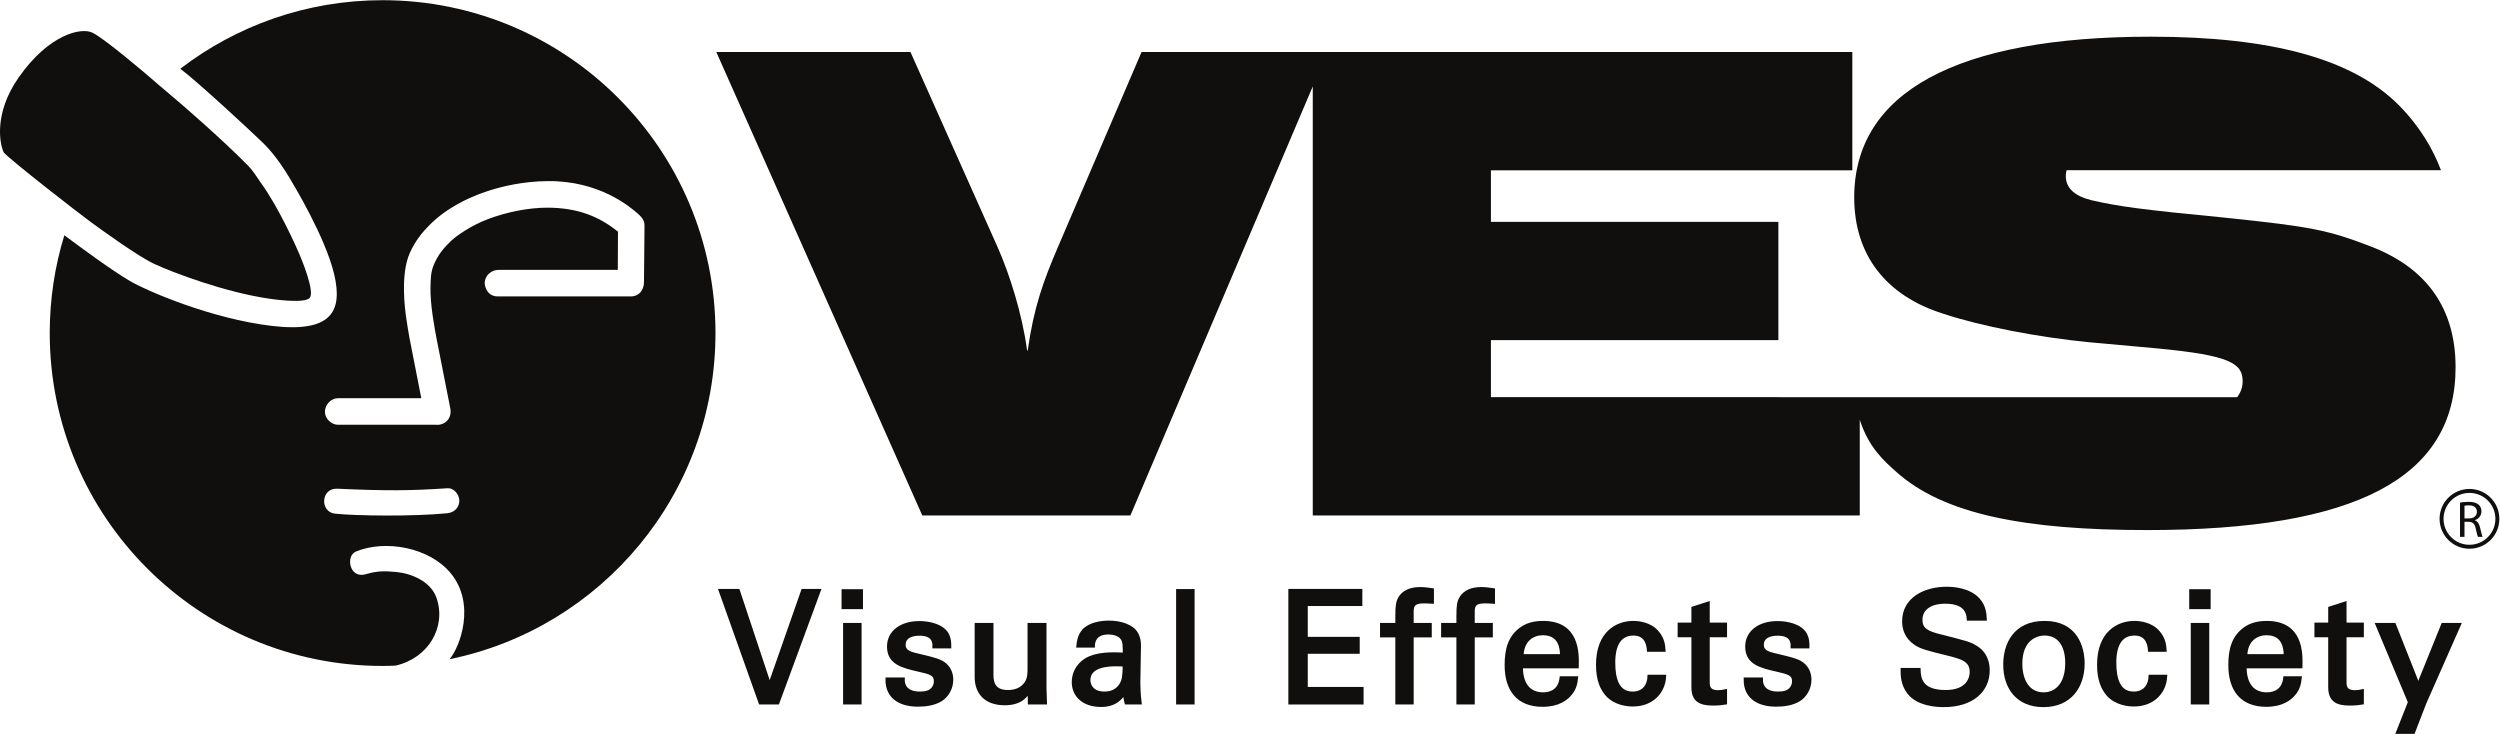 <?xml version="1.0" encoding="UTF-8" standalone="no"?>
<svg
   xmlns:dc="http://purl.org/dc/elements/1.1/"
   xmlns:cc="http://creativecommons.org/ns#"
   xmlns:rdf="http://www.w3.org/1999/02/22-rdf-syntax-ns#"
   xmlns:svg="http://www.w3.org/2000/svg"
   xmlns="http://www.w3.org/2000/svg"
   viewBox="0 0 840.653 246.773"
   height="246.773"
   width="840.653"
   xml:space="preserve"
   id="svg2"
   version="1.1"><defs
     id="defs6" /><g
     transform="matrix(1.333,0,0,-1.333,0,246.773)"
     id="g10"><g
       transform="scale(0.1)"
       id="g12"><path
         id="path14"
         style="fill:#100f0d;fill-opacity:1;fill-rule:evenodd;stroke:none"
         d="m 1591.43,1103.49 h -335.44 c -31.25,0 -33.34,32.54 -33.34,32.54 0,21.54 18.23,34.39 34.38,34.39 h 301.41 c 0,6.26 0.44,91.83 0.44,96.36 -46.18,37.5 -100.44,60.61 -178.57,60.61 -45.09,0 -99.6,-10.03 -149.32,-28.83 -42.7,-16.15 -79.52,-41.8 -94.27,-56 -16.67,-16 -32.08,-34.13 -42.46,-59.37 -7.83,-19.03 -7.65,-33.93 -8.33,-55.21 -1.38,-42.73 10.59,-106.72 16.15,-135.167 5.54,-28.504 34.11,-173.192 34.11,-173.192 4.14,-29 -19.48,-42.332 -37.7,-39.832 H 851.797 c -13.024,0 -32.035,12.723 -32.035,32.793 0,20.047 17.441,34.129 32.301,34.129 h 210.697 c -1.32,7.019 -28.65,145.309 -30.23,154.169 -1.56,8.85 -7.56,44.53 -8.85,55.48 -1.3,10.93 -14.32,102.08 9.89,156.26 14.02,31.33 31.77,52.93 50.53,71.61 22.57,22.44 47.37,40.02 78.92,56.77 8.33,4.44 94.79,51.84 217.19,53.39 130.73,1.67 208.09,-64.07 228.41,-81.77 16.51,-14.41 17.19,-22.41 17.19,-32.56 0,-10.15 -1.31,-119.54 -1.31,-140.11 0,-20.57 -12.5,-36.46 -33.07,-36.46 z M 1128.12,556.551 c -85.93,-8.551 -232.573,-6.512 -283.1,-1.031 -38.543,4.179 -35.938,64.851 5.656,62.941 126.574,-5.82 188.864,-4.922 278.504,1.211 14.05,0.976 28.28,-13.5 29.4,-29.531 1.08,-15.411 -9.27,-31.461 -30.46,-33.59 z M 965.156,1850.77 c -191.98,0 -368.879,-64.49 -510.328,-172.91 l 0.676,-0.63 c 38.875,-28.49 177.793,-156.96 209.039,-187.52 31.25,-30.56 56.957,-72.22 65.977,-87.5 9.023,-15.3 90.281,-148.62 112.507,-243.07 22.223,-94.46 -7.636,-147.93 -158.347,-129.88 -150.7,18.06 -311.836,86.8 -356.981,113.2 -45.125,26.39 -121.527,82.64 -165.277,115.28 0,0 -0.098,0.06 -0.113,0.07 -23.95,-78.02 -36.86,-160.87 -36.86,-246.75 0,-463.74 375.946,-839.701 839.707,-839.701 10.891,0 21.664,0.391 32.442,0.813 82.132,18.207 129.412,96.898 103.432,171.098 -14.6,41.652 -63.39,61.46 -101.581,65.109 -31.289,2.98 -48.437,2.601 -77.09,-5.731 -41.011,-11.898 -51.031,46.364 -24.468,57.313 73.961,30.449 184.909,10.949 239.079,-54.699 63.79,-77.25 23.66,-185.801 -2.9,-216.891 382.81,78.149 670.79,416.777 670.79,822.689 0,463.76 -375.94,839.71 -839.704,839.71" /><path
         id="path16"
         style="fill:#100f0d;fill-opacity:1;fill-rule:evenodd;stroke:none"
         d="m 389.871,1185.16 c 47.359,-21.88 178.484,-71.51 290.289,-87.5 0,0 87.516,-13.53 101.055,2.09 13.543,15.63 -19.797,95.51 -25.692,109.73 -5.906,14.23 -51.734,118.07 -97.925,181.27 -8.387,11.48 -17.825,28.27 -32.285,43.07 -64.59,65.97 -172.293,158.92 -185.094,169.43 -15.614,12.87 -64.992,55.47 -64.992,55.47 0,0 -112.45,96.64 -143.008,110.53 -28.094,12.77 -108.356,-4.18 -184.742,-112.87 C -17.445,1564.01 -0.094,1485.2 9.633,1466.45 28.395,1445.61 199.926,1312.28 229.086,1291.09 c 29.172,-21.18 118.781,-86.47 160.785,-105.93" /><path
         id="path18"
         style="fill:#100f0d;fill-opacity:1;fill-rule:nonzero;stroke:none"
         d="m 5978.38,1230.3 c -105.19,40.28 -145.7,49.11 -366.81,71.97 -216.03,20.96 -265.2,28.03 -335.35,43.81 -42.11,10.61 -65.08,29.81 -65.08,61.49 0,4.95 0.82,9.66 1.94,14.26 l 944.41,0.12 c -18.73,50.53 -52.66,110.25 -107.02,164.79 -115.85,115.79 -319.63,171.97 -625.13,171.97 -489.84,0 -747.92,-140.41 -747.92,-405.56 0,-144.06 79.04,-247.6 224.75,-293.31 94.76,-31.55 240.59,-59.59 368.57,-71.965 l 173.92,-15.785 c 180.82,-17.434 213.45,-37.281 212.56,-83.996 -0.24,-14.258 -5,-27.332 -13.95,-38.883 l -1882.28,0.25 v 143.711 h 725.13 v 298.488 h -725.13 v 129.93 h 911.66 v 298.49 H 2879.67 l -210.73,-491.55 c -36.87,-85.99 -60.75,-151.01 -76.53,-261.737 h -1.42 c -12.28,93.047 -44.94,194.947 -74.74,261.737 l -219.53,491.55 H 1806.9 L 2326.58,550.969 h 524.97 L 3311.58,1633.27 V 550.969 h 1379.86 v 241.48 c 22.73,-71.148 62.54,-104.961 91.4,-130.879 119.57,-107.769 324.7,-147.468 633.73,-147.468 526.83,0 777.84,131.687 777.84,410.769 0,147.339 -71.97,250.999 -216.03,305.429" /><path
         id="path20"
         style="fill:#100f0d;fill-opacity:1;fill-rule:nonzero;stroke:none"
         d="m 1961.36,79.102 h -42.9 L 1818.23,360.672 h 43.29 l 79.95,-240.621 84.24,240.621 h 39.39 L 1961.36,79.102" /><path
         id="path22"
         style="fill:none;stroke:#100f0d;stroke-width:10;stroke-linecap:butt;stroke-linejoin:miter;stroke-miterlimit:4;stroke-dasharray:none;stroke-opacity:1"
         d="m 1961.36,79.102 h -42.9 L 1818.23,360.672 h 43.29 l 79.95,-240.621 84.24,240.621 h 39.39 z" /><path
         id="path24"
         style="fill:#100f0d;fill-opacity:1;fill-rule:nonzero;stroke:none"
         d="m 2131.79,274.879 h 36.66 V 79.102 h -36.66 z m -3.9,85.019 h 44.07 V 319.73 h -44.07 v 40.168" /><path
         id="path26"
         style="fill:none;stroke:#100f0d;stroke-width:10;stroke-linecap:butt;stroke-linejoin:miter;stroke-miterlimit:4;stroke-dasharray:none;stroke-opacity:1"
         d="m 2131.79,274.879 h 36.66 V 79.102 h -36.66 z m -3.9,85.019 h 44.07 V 319.73 h -44.07 z" /><path
         id="path28"
         style="fill:#100f0d;fill-opacity:1;fill-rule:nonzero;stroke:none"
         d="m 2277.26,137.211 c -0.39,-14.82 7.41,-35.492 42.9,-35.492 15.21,0 26.52,2.73 34.32,12.48 3.9,5.071 6.24,11.699 6.24,18.332 0,19.11 -13.65,22.61 -42.9,29.25 -40.95,9.36 -75.27,17.539 -75.27,58.5 0,35.879 31.2,59.278 76.44,59.278 24.57,0 58.89,-7.02 70.59,-30.418 5.07,-10.922 5.07,-20.282 5.07,-28.469 h -37.44 c 1.17,29.637 -24.57,31.969 -37.83,31.969 -5.46,0 -39.78,0 -39.78,-28.071 0,-17.941 17.55,-22.23 27.69,-24.961 54.21,-12.871 65.91,-15.988 77.61,-26.91 10.92,-10.14 14.82,-23.801 14.82,-36.269 0,-21.84 -12.09,-40.559 -26.52,-49.532 -17.16,-10.527 -37.83,-13.258 -58.11,-13.258 -39.78,0 -76.83,16.379 -76.44,63.57 h 38.61" /><path
         id="path30"
         style="fill:none;stroke:#100f0d;stroke-width:10;stroke-linecap:butt;stroke-linejoin:miter;stroke-miterlimit:4;stroke-dasharray:none;stroke-opacity:1"
         d="m 2277.26,137.211 c -0.39,-14.82 7.41,-35.492 42.9,-35.492 15.21,0 26.52,2.73 34.32,12.48 3.9,5.071 6.24,11.699 6.24,18.332 0,19.11 -13.65,22.61 -42.9,29.25 -40.95,9.36 -75.27,17.539 -75.27,58.5 0,35.879 31.2,59.278 76.44,59.278 24.57,0 58.89,-7.02 70.59,-30.418 5.07,-10.922 5.07,-20.282 5.07,-28.469 h -37.44 c 1.17,29.637 -24.57,31.969 -37.83,31.969 -5.46,0 -39.78,0 -39.78,-28.071 0,-17.941 17.55,-22.23 27.69,-24.961 54.21,-12.871 65.91,-15.988 77.61,-26.91 10.92,-10.14 14.82,-23.801 14.82,-36.269 0,-21.84 -12.09,-40.559 -26.52,-49.532 -17.16,-10.527 -37.83,-13.258 -58.11,-13.258 -39.78,0 -76.83,16.379 -76.44,63.57 z" /><path
         id="path32"
         style="fill:#100f0d;fill-opacity:1;fill-rule:nonzero;stroke:none"
         d="M 2501.12,274.879 V 148.898 c 0,-19.097 4.29,-43.277 41.73,-43.277 18.33,0 35.48,6.238 46.02,21.84 8.19,11.699 8.19,26.91 8.19,36.66 v 110.758 h 37.82 V 115.762 c 0,-3.903 0.78,-25.742 1.17,-36.66 h -38.21 l -0.78,33.539 c -7.03,-13.653 -20.28,-35.493 -62.41,-35.493 -48.36,0 -70.97,27.692 -70.97,66.301 v 131.43 h 37.44" /><path
         id="path34"
         style="fill:none;stroke:#100f0d;stroke-width:10;stroke-linecap:butt;stroke-linejoin:miter;stroke-miterlimit:4;stroke-dasharray:none;stroke-opacity:1"
         d="M 2501.12,274.879 V 148.898 c 0,-19.097 4.29,-43.277 41.73,-43.277 18.33,0 35.48,6.238 46.02,21.84 8.19,11.699 8.19,26.91 8.19,36.66 v 110.758 h 37.82 V 115.762 c 0,-3.903 0.78,-25.742 1.17,-36.66 h -38.21 l -0.78,33.539 c -7.03,-13.653 -20.28,-35.493 -62.41,-35.493 -48.36,0 -70.97,27.692 -70.97,66.301 v 131.43 z" /><path
         id="path36"
         style="fill:#100f0d;fill-opacity:1;fill-rule:nonzero;stroke:none"
         d="m 2816.24,175.43 c -14.83,0 -70.6,0 -70.6,-39.782 0,-12.476 7.8,-33.929 40.57,-33.929 18.71,0 32.75,7.41 41.72,21.062 8.19,13.258 8.58,24.18 9.36,51.481 -6.63,0.777 -12.08,1.168 -21.05,1.168 z m 25.34,-96.328 c -2.73,9.75 -3.51,19.109 -3.51,29.25 -17.55,-32.371 -44.07,-35.493 -60.45,-35.493 -44.85,0 -69.03,25.352 -69.03,57.723 0,15.598 5.46,40.559 34.33,57.328 21.05,11.699 52.26,12.871 67.85,12.871 9.36,0 15.21,-0.39 26.52,-1.172 0,24.18 0,34.7 -7.02,43.289 -7.41,9.743 -23.39,12.872 -33.93,12.872 -37.05,0 -39,-25.348 -39.39,-33.149 h -36.66 c 1.17,10.141 2.34,23.777 13.66,37.051 14.81,16.367 42.51,21.058 63.17,21.058 28.47,0 58.89,-8.968 69.42,-28.871 6.24,-11.699 6.63,-21.05 6.63,-30.027 l -1.56,-93.594 c 0,-3.117 0.39,-29.25 3.12,-49.136 h -33.15" /><path
         id="path38"
         style="fill:none;stroke:#100f0d;stroke-width:10;stroke-linecap:butt;stroke-linejoin:miter;stroke-miterlimit:4;stroke-dasharray:none;stroke-opacity:1"
         d="m 2816.24,175.43 c -14.83,0 -70.6,0 -70.6,-39.782 0,-12.476 7.8,-33.929 40.57,-33.929 18.71,0 32.75,7.41 41.72,21.062 8.19,13.258 8.58,24.18 9.36,51.481 -6.63,0.777 -12.08,1.168 -21.05,1.168 z m 25.34,-96.328 c -2.73,9.75 -3.51,19.109 -3.51,29.25 -17.55,-32.371 -44.07,-35.493 -60.45,-35.493 -44.85,0 -69.03,25.352 -69.03,57.723 0,15.598 5.46,40.559 34.33,57.328 21.05,11.699 52.26,12.871 67.85,12.871 9.36,0 15.21,-0.39 26.52,-1.172 0,24.18 0,34.7 -7.02,43.289 -7.41,9.743 -23.39,12.872 -33.93,12.872 -37.05,0 -39,-25.348 -39.39,-33.149 h -36.66 c 1.17,10.141 2.34,23.777 13.66,37.051 14.81,16.367 42.51,21.058 63.17,21.058 28.47,0 58.89,-8.968 69.42,-28.871 6.24,-11.699 6.63,-21.05 6.63,-30.027 l -1.56,-93.594 c 0,-3.117 0.39,-29.25 3.12,-49.136 z" /><path
         id="path40"
         style="fill:#100f0d;fill-opacity:1;fill-rule:nonzero;stroke:none"
         d="m 2971.84,360.289 h 36.66 V 79.102 h -36.66 V 360.289" /><path
         id="path42"
         style="fill:none;stroke:#100f0d;stroke-width:10;stroke-linecap:butt;stroke-linejoin:miter;stroke-miterlimit:4;stroke-dasharray:none;stroke-opacity:1"
         d="m 2971.84,360.289 h 36.66 V 79.102 h -36.66 z" /><path
         id="path44"
         style="fill:#100f0d;fill-opacity:1;fill-rule:nonzero;stroke:none"
         d="m 3254.97,360.672 h 176.68 V 327.531 H 3293.97 V 239.77 h 131.04 v -32.75 h -131.04 v -93.598 h 140.79 V 79.102 H 3254.97 V 360.672" /><path
         id="path46"
         style="fill:none;stroke:#100f0d;stroke-width:10;stroke-linecap:butt;stroke-linejoin:miter;stroke-miterlimit:4;stroke-dasharray:none;stroke-opacity:1"
         d="m 3254.97,360.672 h 176.68 V 327.531 H 3293.97 V 239.77 h 131.04 v -32.75 h -131.04 v -93.598 h 140.79 V 79.102 h -179.79 z" /><path
         id="path48"
         style="fill:#100f0d;fill-opacity:1;fill-rule:nonzero;stroke:none"
         d="m 3612.22,333.379 c -6.25,0.391 -14.05,0.781 -21.45,0.781 -29.65,0 -29.65,-14.828 -29.65,-28.469 v -30.812 h 45.63 v -26.52 h -45.63 V 79.102 h -36.27 V 248.359 h -38.61 v 26.52 h 38.61 v 22.23 c 0,26.911 1.57,36.661 8.19,46.789 8.2,12.493 23.79,21.461 49.14,21.461 10.53,0 22.22,-1.558 30.04,-2.73 v -29.25" /><path
         id="path50"
         style="fill:none;stroke:#100f0d;stroke-width:10;stroke-linecap:butt;stroke-linejoin:miter;stroke-miterlimit:4;stroke-dasharray:none;stroke-opacity:1"
         d="m 3612.22,333.379 c -6.25,0.391 -14.05,0.781 -21.45,0.781 -29.65,0 -29.65,-14.828 -29.65,-28.469 v -30.812 h 45.63 v -26.52 h -45.63 V 79.102 h -36.27 V 248.359 h -38.61 v 26.52 h 38.61 v 22.23 c 0,26.911 1.57,36.661 8.19,46.789 8.2,12.493 23.79,21.461 49.14,21.461 10.53,0 22.22,-1.558 30.04,-2.73 z" /><path
         id="path52"
         style="fill:#100f0d;fill-opacity:1;fill-rule:nonzero;stroke:none"
         d="m 3766.26,333.379 c -6.25,0.391 -14.04,0.781 -21.45,0.781 -29.64,0 -29.64,-14.828 -29.64,-28.469 v -30.812 h 45.62 v -26.52 h -45.62 V 79.102 H 3678.9 V 248.359 h -38.62 v 26.52 h 38.62 v 22.23 c 0,26.911 1.56,36.661 8.18,46.789 8.2,12.493 23.79,21.461 49.14,21.461 10.53,0 22.23,-1.558 30.04,-2.73 v -29.25" /><path
         id="path54"
         style="fill:none;stroke:#100f0d;stroke-width:10;stroke-linecap:butt;stroke-linejoin:miter;stroke-miterlimit:4;stroke-dasharray:none;stroke-opacity:1"
         d="m 3766.26,333.379 c -6.25,0.391 -14.04,0.781 -21.45,0.781 -29.64,0 -29.64,-14.828 -29.64,-28.469 v -30.812 h 45.62 v -26.52 h -45.62 V 79.102 H 3678.9 V 248.359 h -38.62 v 26.52 h 38.62 v 22.23 c 0,26.911 1.56,36.661 8.18,46.789 8.2,12.493 23.79,21.461 49.14,21.461 10.53,0 22.23,-1.558 30.04,-2.73 z" /><path
         id="path56"
         style="fill:#100f0d;fill-opacity:1;fill-rule:nonzero;stroke:none"
         d="m 3940.21,196.102 c 0.37,18.718 -3.13,57.718 -48.36,57.718 -23.81,0 -52.66,-14.429 -53.44,-57.718 z m -103.36,-25.743 c -0.79,-40.558 15.99,-70.59 56.15,-70.59 23.79,0 42.91,12.48 46.03,40.559 h 36.66 c -1.17,-9.746 -2.73,-25.738 -16.77,-40.949 -8.58,-9.75 -28.09,-26.129 -67.46,-26.129 -61.63,0 -90.88,38.219 -90.88,100.23 0,38.61 7.79,70.59 38.61,92.04 18.71,13.261 42.11,14.429 53.42,14.429 87.75,0 85.8,-77.609 85.02,-109.59 h -140.78" /><path
         id="path58"
         style="fill:none;stroke:#100f0d;stroke-width:10;stroke-linecap:butt;stroke-linejoin:miter;stroke-miterlimit:4;stroke-dasharray:none;stroke-opacity:1"
         d="m 3940.21,196.102 c 0.37,18.718 -3.13,57.718 -48.36,57.718 -23.81,0 -52.66,-14.429 -53.44,-57.718 z m -103.36,-25.743 c -0.79,-40.558 15.99,-70.59 56.15,-70.59 23.79,0 42.91,12.48 46.03,40.559 h 36.66 c -1.17,-9.746 -2.73,-25.738 -16.77,-40.949 -8.58,-9.75 -28.09,-26.129 -67.46,-26.129 -61.63,0 -90.88,38.219 -90.88,100.23 0,38.61 7.79,70.59 38.61,92.04 18.71,13.261 42.11,14.429 53.42,14.429 87.75,0 85.8,-77.609 85.02,-109.59 z" /><path
         id="path60"
         style="fill:#100f0d;fill-opacity:1;fill-rule:nonzero;stroke:none"
         d="m 4159.37,212.09 c -0.79,8.969 -3.52,40.949 -39.01,40.949 -50.68,0 -50.68,-58.891 -50.68,-73.719 0,-40.16 9.74,-77.601 48.75,-77.601 31.19,0 41.72,23.402 42.5,42.511 h 37.05 c -2.35,-38.218 -30.8,-70.199 -79.16,-70.199 -13.26,0 -43.69,2.73 -64.36,25.348 -11.7,13.652 -23.4,34.32 -23.4,74.883 0,81.508 49.93,105.687 88.91,105.687 12.87,0 42.13,-2.73 60.06,-24.179 14.43,-16.77 15.6,-32.758 16.39,-43.68 h -37.05" /><path
         id="path62"
         style="fill:none;stroke:#100f0d;stroke-width:10;stroke-linecap:butt;stroke-linejoin:miter;stroke-miterlimit:4;stroke-dasharray:none;stroke-opacity:1"
         d="m 4159.37,212.09 c -0.79,8.969 -3.52,40.949 -39.01,40.949 -50.68,0 -50.68,-58.891 -50.68,-73.719 0,-40.16 9.74,-77.601 48.75,-77.601 31.19,0 41.72,23.402 42.5,42.511 h 37.05 c -2.35,-38.218 -30.8,-70.199 -79.16,-70.199 -13.26,0 -43.69,2.73 -64.36,25.348 -11.7,13.652 -23.4,34.32 -23.4,74.883 0,81.508 49.93,105.687 88.91,105.687 12.87,0 42.13,-2.73 60.06,-24.179 14.43,-16.77 15.6,-32.758 16.39,-43.68 z" /><path
         id="path64"
         style="fill:#100f0d;fill-opacity:1;fill-rule:nonzero;stroke:none"
         d="m 4236.98,275.66 h 34.71 v 40.949 l 36.27,11.7 V 275.66 h 43.67 v -26.91 h -43.67 V 131.359 c 0,-9.75 0,-26.129 26.13,-26.129 7.4,0 14.44,1.168 17.54,1.95 V 78.711 c -6.62,-1.172 -17.15,-2.34 -30.41,-2.34 -33.53,0 -49.53,9.75 -49.53,41.731 V 248.75 h -34.71 v 26.91" /><path
         id="path66"
         style="fill:none;stroke:#100f0d;stroke-width:10;stroke-linecap:butt;stroke-linejoin:miter;stroke-miterlimit:4;stroke-dasharray:none;stroke-opacity:1"
         d="m 4236.98,275.66 h 34.71 v 40.949 l 36.27,11.7 V 275.66 h 43.67 v -26.91 h -43.67 V 131.359 c 0,-9.75 0,-26.129 26.13,-26.129 7.4,0 14.44,1.168 17.54,1.95 V 78.711 c -6.62,-1.172 -17.15,-2.34 -30.41,-2.34 -33.53,0 -49.53,9.75 -49.53,41.731 V 248.75 h -34.71 z" /><path
         id="path68"
         style="fill:#100f0d;fill-opacity:1;fill-rule:nonzero;stroke:none"
         d="m 4442.12,137.211 c -0.39,-14.82 7.4,-35.492 42.89,-35.492 15.21,0 26.52,2.73 34.32,12.48 3.9,5.071 6.25,11.699 6.25,18.332 0,19.11 -13.66,22.61 -42.91,29.25 -40.94,9.36 -75.26,17.539 -75.26,58.5 0,35.879 31.19,59.278 76.43,59.278 24.57,0 58.88,-7.02 70.58,-30.418 5.08,-10.922 5.08,-20.282 5.08,-28.469 h -37.44 c 1.17,29.637 -24.57,31.969 -37.83,31.969 -5.45,0 -39.79,0 -39.79,-28.071 0,-17.941 17.56,-22.23 27.7,-24.961 54.22,-12.871 65.92,-15.988 77.62,-26.91 10.91,-10.14 14.82,-23.801 14.82,-36.269 0,-21.84 -12.09,-40.559 -26.52,-49.532 -17.17,-10.527 -37.84,-13.258 -58.11,-13.258 -39.78,0 -76.83,16.379 -76.44,63.57 h 38.61" /><path
         id="path70"
         style="fill:none;stroke:#100f0d;stroke-width:10;stroke-linecap:butt;stroke-linejoin:miter;stroke-miterlimit:4;stroke-dasharray:none;stroke-opacity:1"
         d="m 4442.12,137.211 c -0.39,-14.82 7.4,-35.492 42.89,-35.492 15.21,0 26.52,2.73 34.32,12.48 3.9,5.071 6.25,11.699 6.25,18.332 0,19.11 -13.66,22.61 -42.91,29.25 -40.94,9.36 -75.26,17.539 -75.26,58.5 0,35.879 31.19,59.278 76.43,59.278 24.57,0 58.88,-7.02 70.58,-30.418 5.08,-10.922 5.08,-20.282 5.08,-28.469 h -37.44 c 1.17,29.637 -24.57,31.969 -37.83,31.969 -5.45,0 -39.79,0 -39.79,-28.071 0,-17.941 17.56,-22.23 27.7,-24.961 54.22,-12.871 65.92,-15.988 77.62,-26.91 10.91,-10.14 14.82,-23.801 14.82,-36.269 0,-21.84 -12.09,-40.559 -26.52,-49.532 -17.17,-10.527 -37.84,-13.258 -58.11,-13.258 -39.78,0 -76.83,16.379 -76.44,63.57 z" /><path
         id="path72"
         style="fill:#100f0d;fill-opacity:1;fill-rule:nonzero;stroke:none"
         d="m 4839.91,161.391 c 0.78,-19.5 3.13,-55.77 67.85,-55.77 58.52,0 65.92,36.27 65.92,50.309 0,31.59 -25.35,37.832 -64.74,47.57 -42.9,10.539 -62,15.219 -76.43,24.969 -23.01,15.601 -29.26,36.66 -29.26,55.383 0,57.328 54.22,82.289 107.25,82.289 18.73,0 56.56,-3.121 79.18,-27.692 15.58,-17.16 16.36,-36.269 17.15,-47.969 h -40.55 c -1.95,35.09 -31.6,42.899 -59.28,42.899 -39,0 -62.4,-17.551 -62.4,-45.629 0,-24.961 16.37,-33.539 50.7,-41.738 67.07,-17.153 74.48,-18.711 90.86,-29.633 26.13,-17.16 28.09,-44.457 28.09,-56.16 0,-49.918 -39.01,-87.75 -111.15,-87.75 -21.45,0 -65.14,3.512 -87.37,31.98 -15.99,20.672 -16.38,43.289 -16.38,56.942 h 40.56" /><path
         id="path74"
         style="fill:none;stroke:#100f0d;stroke-width:10;stroke-linecap:butt;stroke-linejoin:miter;stroke-miterlimit:4;stroke-dasharray:none;stroke-opacity:1"
         d="m 4839.91,161.391 c 0.78,-19.5 3.13,-55.77 67.85,-55.77 58.52,0 65.92,36.27 65.92,50.309 0,31.59 -25.35,37.832 -64.74,47.57 -42.9,10.539 -62,15.219 -76.43,24.969 -23.01,15.601 -29.26,36.66 -29.26,55.383 0,57.328 54.22,82.289 107.25,82.289 18.73,0 56.56,-3.121 79.18,-27.692 15.58,-17.16 16.36,-36.269 17.15,-47.969 h -40.55 c -1.95,35.09 -31.6,42.899 -59.28,42.899 -39,0 -62.4,-17.551 -62.4,-45.629 0,-24.961 16.37,-33.539 50.7,-41.738 67.07,-17.153 74.48,-18.711 90.86,-29.633 26.13,-17.16 28.09,-44.457 28.09,-56.16 0,-49.918 -39.01,-87.75 -111.15,-87.75 -21.45,0 -65.14,3.512 -87.37,31.98 -15.99,20.672 -16.38,43.289 -16.38,56.942 z" /><path
         id="path76"
         style="fill:#100f0d;fill-opacity:1;fill-rule:nonzero;stroke:none"
         d="m 5155.42,99.769 c 27.7,0 59.28,19.89 59.28,78.781 0,48.75 -22.62,74.488 -56.94,74.488 -23.39,0 -61.23,-14.82 -61.23,-76.051 0,-40.179 17.17,-77.219 58.89,-77.219 z m 2.34,180.179 c 78.38,0 95.94,-61.621 95.94,-102.57 0,-57.328 -32.36,-104.91 -99.06,-104.91 -64.75,0 -96.33,44.851 -96.33,102.179 0,48.364 22.62,105.301 99.45,105.301" /><path
         id="path78"
         style="fill:none;stroke:#100f0d;stroke-width:10;stroke-linecap:butt;stroke-linejoin:miter;stroke-miterlimit:4;stroke-dasharray:none;stroke-opacity:1"
         d="m 5155.42,99.769 c 27.7,0 59.28,19.89 59.28,78.781 0,48.75 -22.62,74.488 -56.94,74.488 -23.39,0 -61.23,-14.82 -61.23,-76.051 0,-40.179 17.17,-77.219 58.89,-77.219 z m 2.34,180.179 c 78.38,0 95.94,-61.621 95.94,-102.57 0,-57.328 -32.36,-104.91 -99.06,-104.91 -64.75,0 -96.33,44.851 -96.33,102.179 0,48.364 22.62,105.301 99.45,105.301 z" /><path
         id="path80"
         style="fill:#100f0d;fill-opacity:1;fill-rule:nonzero;stroke:none"
         d="m 5423.35,212.09 c -0.78,8.969 -3.52,40.949 -39,40.949 -50.71,0 -50.71,-58.891 -50.71,-73.719 0,-40.16 9.75,-77.601 48.75,-77.601 31.19,0 41.74,23.402 42.52,42.511 h 37.03 c -2.32,-38.218 -30.8,-70.199 -79.16,-70.199 -13.26,0 -43.67,2.73 -64.35,25.348 -11.7,13.652 -23.4,34.32 -23.4,74.883 0,81.508 49.92,105.687 88.93,105.687 12.87,0 42.1,-2.73 60.05,-24.179 14.44,-16.77 15.61,-32.758 16.39,-43.68 h -37.05" /><path
         id="path82"
         style="fill:none;stroke:#100f0d;stroke-width:10;stroke-linecap:butt;stroke-linejoin:miter;stroke-miterlimit:4;stroke-dasharray:none;stroke-opacity:1"
         d="m 5423.35,212.09 c -0.78,8.969 -3.52,40.949 -39,40.949 -50.71,0 -50.71,-58.891 -50.71,-73.719 0,-40.16 9.75,-77.601 48.75,-77.601 31.19,0 41.74,23.402 42.52,42.511 h 37.03 c -2.32,-38.218 -30.8,-70.199 -79.16,-70.199 -13.26,0 -43.67,2.73 -64.35,25.348 -11.7,13.652 -23.4,34.32 -23.4,74.883 0,81.508 49.92,105.687 88.93,105.687 12.87,0 42.1,-2.73 60.05,-24.179 14.44,-16.77 15.61,-32.758 16.39,-43.68 z" /><path
         id="path84"
         style="fill:#100f0d;fill-opacity:1;fill-rule:nonzero;stroke:none"
         d="m 5531.38,274.879 h 36.66 V 79.102 h -36.66 z m -3.91,85.019 h 44.08 V 319.73 h -44.08 v 40.168" /><path
         id="path86"
         style="fill:none;stroke:#100f0d;stroke-width:10;stroke-linecap:butt;stroke-linejoin:miter;stroke-miterlimit:4;stroke-dasharray:none;stroke-opacity:1"
         d="m 5531.38,274.879 h 36.66 V 79.102 h -36.66 z m -3.91,85.019 h 44.08 V 319.73 h -44.08 z" /><path
         id="path88"
         style="fill:#100f0d;fill-opacity:1;fill-rule:nonzero;stroke:none"
         d="m 5765.77,196.102 c 0.37,18.718 -3.12,57.718 -48.36,57.718 -23.81,0 -52.65,-14.429 -53.44,-57.718 z m -103.36,-25.743 c -0.78,-40.558 16,-70.59 56.15,-70.59 23.79,0 42.91,12.48 46.04,40.559 h 36.66 c -1.17,-9.746 -2.73,-25.738 -16.78,-40.949 -8.57,-9.75 -28.08,-26.129 -67.46,-26.129 -61.62,0 -90.88,38.219 -90.88,100.23 0,38.61 7.8,70.59 38.62,92.04 18.71,13.261 42.11,14.429 53.41,14.429 87.76,0 85.8,-77.609 85.02,-109.59 h -140.78" /><path
         id="path90"
         style="fill:none;stroke:#100f0d;stroke-width:10;stroke-linecap:butt;stroke-linejoin:miter;stroke-miterlimit:4;stroke-dasharray:none;stroke-opacity:1"
         d="m 5765.77,196.102 c 0.37,18.718 -3.12,57.718 -48.36,57.718 -23.81,0 -52.65,-14.429 -53.44,-57.718 z m -103.36,-25.743 c -0.78,-40.558 16,-70.59 56.15,-70.59 23.79,0 42.91,12.48 46.04,40.559 h 36.66 c -1.17,-9.746 -2.73,-25.738 -16.78,-40.949 -8.57,-9.75 -28.08,-26.129 -67.46,-26.129 -61.62,0 -90.88,38.219 -90.88,100.23 0,38.61 7.8,70.59 38.62,92.04 18.71,13.261 42.11,14.429 53.41,14.429 87.76,0 85.8,-77.609 85.02,-109.59 z" /><path
         id="path92"
         style="fill:#100f0d;fill-opacity:1;fill-rule:nonzero;stroke:none"
         d="m 5843.37,275.66 h 34.73 v 40.949 l 36.27,11.7 V 275.66 h 43.67 v -26.91 h -43.67 V 131.359 c 0,-9.75 0,-26.129 26.11,-26.129 7.42,0 14.43,1.168 17.56,1.95 V 78.711 c -6.64,-1.172 -17.17,-2.34 -30.43,-2.34 -33.54,0 -49.51,9.75 -49.51,41.731 V 248.75 h -34.73 v 26.91" /><path
         id="path94"
         style="fill:none;stroke:#100f0d;stroke-width:10;stroke-linecap:butt;stroke-linejoin:miter;stroke-miterlimit:4;stroke-dasharray:none;stroke-opacity:1"
         d="m 5843.37,275.66 h 34.73 v 40.949 l 36.27,11.7 V 275.66 h 43.67 v -26.91 h -43.67 V 131.359 c 0,-9.75 0,-26.129 26.11,-26.129 7.42,0 14.43,1.168 17.56,1.95 V 78.711 c -6.64,-1.172 -17.17,-2.34 -30.43,-2.34 -33.54,0 -49.51,9.75 -49.51,41.731 V 248.75 h -34.73 z" /><path
         id="path96"
         style="fill:#100f0d;fill-opacity:1;fill-rule:nonzero;stroke:none"
         d="M 6115.6,77.93 6087.51,5 h -37.83 l 29.65,74.879 -81.53,195 h 41.35 l 61.23,-154.438 62.4,154.438 h 39.77 L 6115.6,77.93" /><path
         id="path98"
         style="fill:none;stroke:#100f0d;stroke-width:10;stroke-linecap:butt;stroke-linejoin:miter;stroke-miterlimit:4;stroke-dasharray:none;stroke-opacity:1"
         d="M 6115.6,77.93 6087.51,5 h -37.83 l 29.65,74.879 -81.53,195 h 41.35 l 61.23,-154.438 62.4,154.438 h 39.77 z" /><path
         id="path100"
         style="fill:#100f0d;fill-opacity:1;fill-rule:nonzero;stroke:none"
         d="m 6216.88,543.559 h 11.58 c 12.09,0 19.75,6.632 19.75,16.64 0,11.313 -8.18,16.25 -20.14,16.25 -5.46,0 -9.23,-0.519 -11.19,-1.027 z m -11.3,39.793 c 5.72,1.168 14.04,1.937 21.71,1.937 12.09,0 20.01,-2.328 25.47,-7.269 4.3,-3.77 6.9,-9.758 6.9,-16.641 0,-11.449 -7.41,-19.117 -16.52,-22.238 v -0.379 c 6.64,-2.352 10.66,-8.602 12.88,-17.692 2.86,-12.211 4.94,-20.672 6.63,-24.05 h -11.7 c -1.43,2.468 -3.38,10.011 -5.73,20.941 -2.59,12.09 -7.41,16.641 -17.67,17.019 h -10.67 v -37.96 h -11.3 v 86.332" /><path
         id="path102"
         style="fill:none;stroke:#100f0d;stroke-width:10;stroke-linecap:butt;stroke-linejoin:miter;stroke-miterlimit:4;stroke-dasharray:none;stroke-opacity:1"
         d="m 6299.86,542.43 c 0,-38.891 -31.53,-70.41 -70.42,-70.41 -38.88,0 -70.41,31.519 -70.41,70.41 0,38.89 31.53,70.422 70.41,70.422 38.89,0 70.42,-31.532 70.42,-70.422 z" /></g></g></svg>